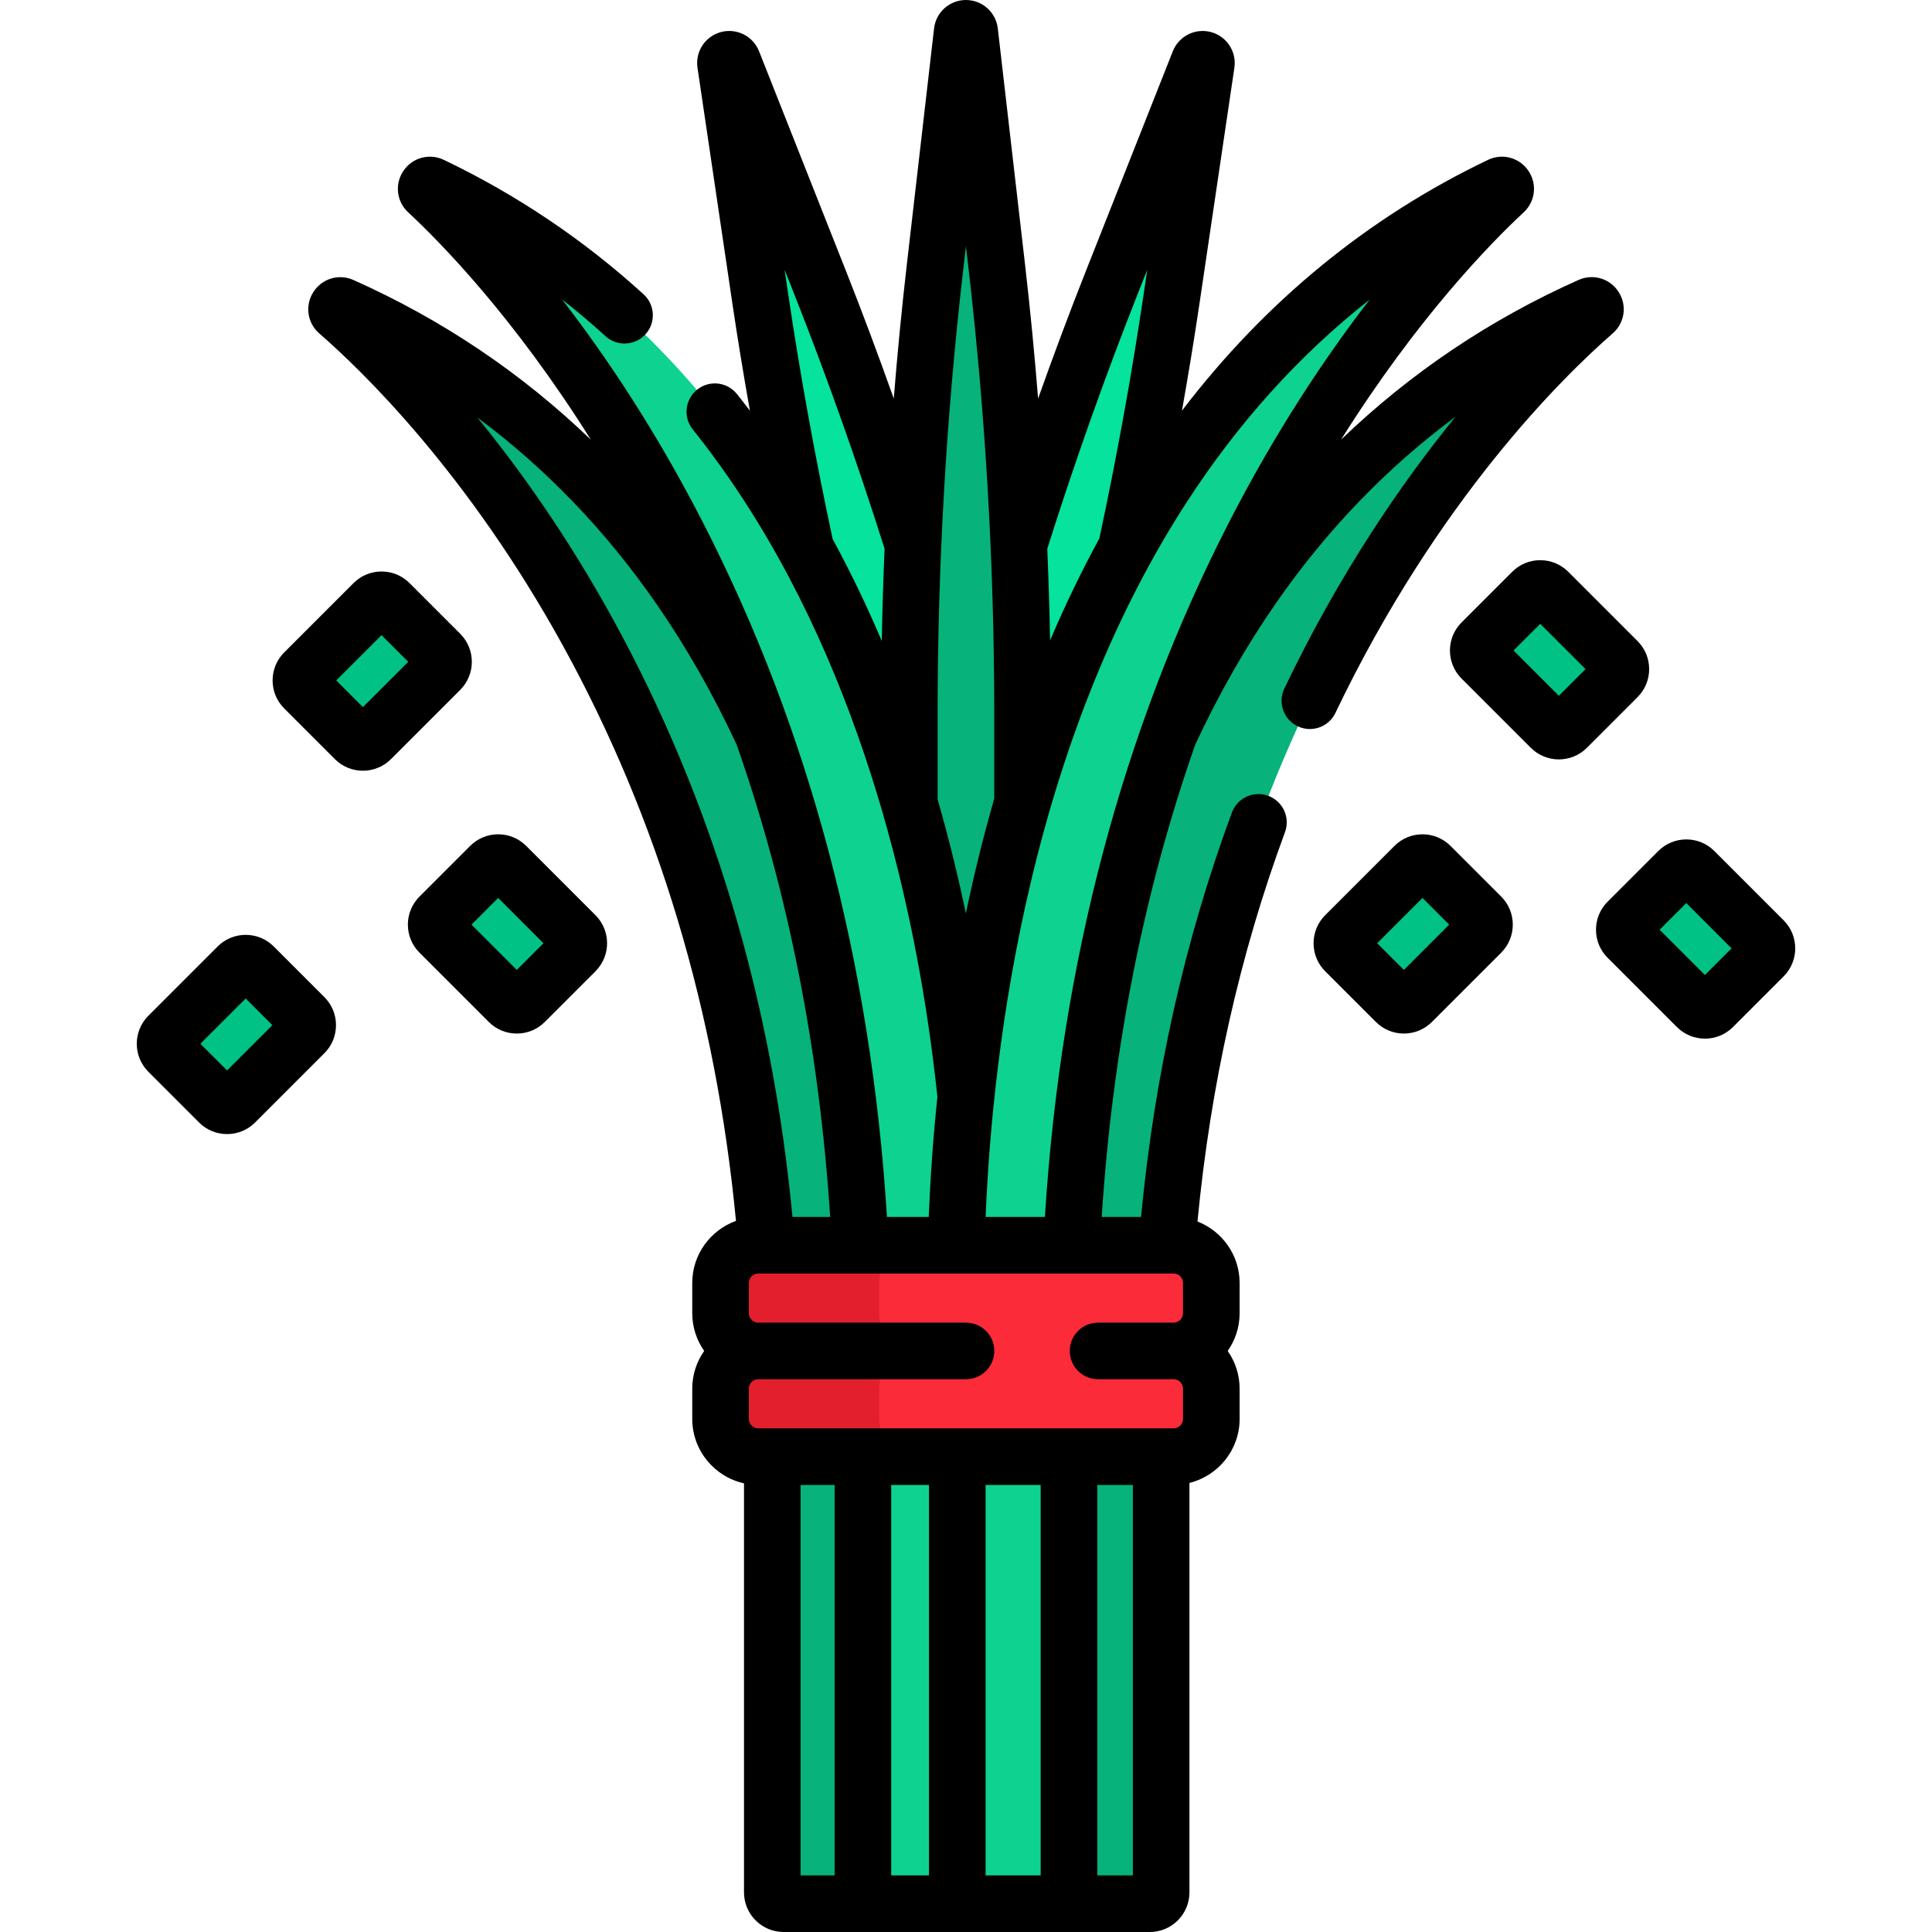 <svg id="Capa_1" enable-background="new 0 0 512 512" height="512" viewBox="0 0 512 512" width="512" xmlns="http://www.w3.org/2000/svg"><g><g fill="#05e39c"><path d="m213.512 145.295c12.054 21.847 20.934 44.854 27.463 67.343v-23.525c0-14.958.329-29.912.979-44.85-7.375-23.404-15.582-46.543-24.612-69.37l-23.162-58.554c-.437-1.106-2.094-.662-1.92.514l9.218 62.29c3.283 22.182 7.313 44.241 12.034 66.152z"/><path d="m270.988 189.113v23.525c6.528-22.49 15.409-45.496 27.463-67.343 4.721-21.911 8.751-43.97 12.033-66.151l9.218-62.29c.174-1.176-1.483-1.62-1.92-.514l-23.161 58.553c-9.03 22.828-17.237 45.967-24.612 69.371.651 14.938.979 29.891.979 44.849z"/></g><g fill="#07b27b"><g><path d="m277.7 386.025v118.475h27.014c1.657 0 3-1.343 3-3v-115.475z"/><path d="m421.388 81.036c-117.321 52.322-139.766 183.486-143.451 248.964h31.304c12.017-149.659 91.747-228.596 113.213-247.297.862-.752-.021-2.133-1.066-1.667z"/></g><path d="m255.982 290.765c2.427-23.111 6.906-50.219 15.007-78.127v-23.525c0-39.489-2.269-78.945-6.795-118.174l-7.218-62.554c-.136-1.181-1.851-1.181-1.988 0l-7.218 62.554c-4.526 39.229-6.795 78.685-6.795 118.174v23.525c8.101 27.908 12.58 55.016 15.007 78.127z"/><g><path d="m204.667 386.025v115.475c0 1.657 1.343 3 3 3h26.595v-118.475z"/><path d="m234.026 330c-3.684-65.471-26.125-196.615-143.414-248.948-1.045-.466-1.929.917-1.065 1.667 21.57 18.732 101.533 97.667 113.588 247.281z"/></g></g><g><g fill="#0ed290"><path d="m258.547 330c-1.621-64.332-18.825-220.934-144.162-280.87-1.032-.493-1.951.861-1.113 1.639 21.7 20.17 106.106 109.132 114.689 279.231z"/><path d="m228.678 386.025h29.595v118.475h-29.595z"/></g><g fill="#0ed290"><path d="m397.579 49.13c-125.338 59.936-142.542 216.538-144.162 280.87h30.586c8.583-170.099 92.989-259.061 114.69-279.231.837-.778-.082-2.132-1.114-1.639z"/><path d="m253.69 386.025h29.595v118.475h-29.595z"/></g><g><path d="m311.011 358.013h-110.059c-5.523 0-10-4.477-10-10v-8.013c0-5.523 4.477-10 10-10h110.059c5.523 0 10 4.477 10 10v8.013c0 5.522-4.477 10-10 10z" fill="#fb2b3a"/></g><g><path d="m311.011 386.025h-110.059c-5.523 0-10-4.477-10-10v-8.013c0-5.523 4.477-10 10-10h110.059c5.523 0 10 4.477 10 10v8.013c0 5.523-4.477 10-10 10z" fill="#fb2b3a"/></g></g><path d="m321.011 348.013v-8.013c0-5.523-4.477-10-10-10h-110.059c-5.523 0-10 4.477-10 10v8.013c0 5.523 4.477 10 10 10-5.523 0-10 4.477-10 10v8.013c0 5.523 4.477 10 10 10h110.059c5.523 0 10-4.477 10-10v-8.013c0-5.523-4.477-10-10-10 5.523 0 10-4.478 10-10z" fill="#fb2b3a"/><g><path d="m233 348.013v-8.013c0-5.523 4.477-10 10-10h-42.048c-5.523 0-10 4.477-10 10v8.013c0 5.523 4.477 10 10 10h42.048c-5.523 0-10-4.478-10-10z" fill="#e41f2d"/></g><g><path d="m233 376.025v-8.013c0-5.523 4.477-10 10-10h-42.048c-5.523 0-10 4.477-10 10v8.013c0 5.523 4.477 10 10 10h42.048c-5.523 0-10-4.477-10-10z" fill="#e41f2d"/></g><g><g><path d="m392.535 247.155-18.367 18.367c-1.172 1.172-3.071 1.172-4.243 0l-13.435-13.435c-1.172-1.172-1.172-3.071 0-4.243l18.367-18.367c1.172-1.172 3.071-1.172 4.243 0l13.435 13.435c1.171 1.172 1.171 3.072 0 4.243z" fill="#00c285"/></g><g><path d="m80.666 273.799-18.367 18.367c-1.172 1.172-3.071 1.172-4.243 0l-13.435-13.435c-1.172-1.172-1.172-3.071 0-4.243l18.367-18.367c1.172-1.172 3.071-1.172 4.243 0l13.435 13.435c1.172 1.172 1.172 3.071 0 4.243z" fill="#00c285"/></g><g><path d="m116.666 177.511-18.367 18.367c-1.172 1.172-3.071 1.172-4.243 0l-13.435-13.435c-1.172-1.172-1.172-3.071 0-4.243l18.367-18.367c1.172-1.172 3.071-1.172 4.243 0l13.435 13.435c1.172 1.172 1.172 3.072 0 4.243z" fill="#00c285"/></g><g><path d="m410.989 192.879-18.367-18.367c-1.172-1.172-1.172-3.071 0-4.243l13.435-13.435c1.172-1.172 3.071-1.172 4.243 0l18.367 18.367c1.172 1.172 1.172 3.071 0 4.243l-13.435 13.435c-1.172 1.171-3.072 1.171-4.243 0z" fill="#00c285"/></g><g><path d="m134.833 265.523-18.367-18.367c-1.172-1.172-1.172-3.071 0-4.243l13.435-13.435c1.172-1.172 3.071-1.172 4.243 0l18.367 18.367c1.172 1.172 1.172 3.071 0 4.243l-13.435 13.435c-1.172 1.171-3.072 1.171-4.243 0z" fill="#00c285"/></g><g><path d="m449.701 266.879-18.367-18.367c-1.172-1.172-1.172-3.071 0-4.243l13.435-13.435c1.172-1.172 3.071-1.172 4.243 0l18.367 18.367c1.172 1.172 1.172 3.071 0 4.243l-13.435 13.435c-1.172 1.171-3.071 1.171-4.243 0z" fill="#00c285"/></g></g><g><path d="m353.895 188.935c27.067-56.575 60.408-89.184 73.489-100.579 3.194-2.786 3.856-7.402 1.574-10.978s-6.751-4.917-10.625-3.191c-23.572 10.512-44.618 24.691-62.945 42.332 20.337-32.405 39.758-52.214 48.412-60.257 3.098-2.881 3.618-7.512 1.236-11.01-2.382-3.5-6.879-4.711-10.692-2.889-31.782 15.199-58.992 37.507-81.108 66.456 1.694-9.555 3.265-19.097 4.668-28.578l9.219-62.291c.632-4.273-2.039-8.338-6.212-9.455-4.169-1.112-8.516 1.07-10.102 5.085l-23.162 58.553c-4.373 11.057-8.54 22.237-12.54 33.492-.954-11.889-2.102-23.748-3.463-35.545l-7.218-62.554c-.495-4.291-4.125-7.526-8.445-7.526-4.319 0-7.949 3.235-8.444 7.526l-7.218 62.554c-1.361 11.797-2.509 23.656-3.463 35.545-4-11.254-8.166-22.435-12.54-33.491l-23.162-58.555c-1.589-4.017-5.933-6.201-10.106-5.082-4.172 1.118-6.84 5.184-6.207 9.454l9.218 62.29c1.404 9.485 2.976 19.031 4.67 28.59-1.128-1.479-2.269-2.95-3.435-4.408-2.587-3.235-7.308-3.76-10.542-1.171-3.234 2.588-3.758 7.308-1.17 10.542 39.644 49.547 55.813 113.051 62.397 157.6.984 6.662 1.784 13.1 2.442 19.271-1.229 11.803-1.925 22.541-2.297 31.835h-11.07c-4.24-67.356-20.604-129.17-48.831-184.16-12.462-24.279-25.612-43.887-37.257-58.975 3.944 3.093 7.777 6.333 11.491 9.718 3.06 2.788 7.804 2.569 10.595-.492 2.79-3.062 2.569-7.806-.493-10.596-15.808-14.404-33.619-26.393-52.941-35.632-3.814-1.821-8.312-.608-10.692 2.889-2.381 3.499-1.861 8.129 1.238 11.011 8.653 8.042 28.075 27.852 48.412 60.258-18.318-17.632-39.351-31.806-62.907-42.317-3.878-1.729-8.348-.388-10.63 3.193-2.283 3.581-1.615 8.2 1.59 10.985 10.981 9.536 39.266 36.708 64.66 82.922 25.126 45.728 40.438 96.785 45.749 152.246-6.744 2.433-11.587 8.878-11.587 16.45v8.013c0 3.718 1.174 7.162 3.159 10-1.985 2.838-3.159 6.282-3.159 10v8.013c0 8.349 5.881 15.34 13.715 17.076v108.398c0 5.79 4.71 10.5 10.5 10.5h97.046c5.79 0 10.5-4.71 10.5-10.5v-108.506c7.622-1.89 13.297-8.77 13.297-16.968v-8.013c0-3.718-1.174-7.162-3.159-10 1.985-2.838 3.159-6.282 3.159-10v-8.013c0-7.413-4.641-13.749-11.164-16.295 3.476-36.256 11.22-70.817 23.186-103.169 1.438-3.885-.548-8.199-4.433-9.636-3.887-1.437-8.199.547-9.636 4.433-12.443 33.64-20.49 69.539-24.078 107.167h-10.424c2.875-44.373 11.149-86.226 24.781-125.153 6.25-13.424 13.36-25.905 21.301-37.362 13.493-19.47 29.439-36.027 47.662-49.527-14.355 17.634-30.756 41.519-45.341 72.003-1.788 3.737-.208 8.215 3.528 10.003 3.736 1.786 8.215.206 10.004-3.529zm-120.218-19.073c-3.852-9.069-8.179-18.115-13.02-27.012-4.625-21.558-8.582-43.336-11.76-64.804l-.972-6.567 2.442 6.173c8.784 22.206 16.819 44.874 24.054 67.76-.341 8.153-.591 16.307-.744 24.45zm67.919-92.212 2.441-6.173-.972 6.568c-3.171 21.426-7.119 43.155-11.731 64.667-4.69 8.595-9.048 17.595-13.052 26.995-.152-8.091-.403-16.192-.743-24.293 7.237-22.887 15.272-45.556 24.057-67.764zm-53.121 111.463c0-39.05 2.27-78.52 6.746-117.314l.761-6.596.761 6.596c4.476 38.792 6.746 78.263 6.746 117.314v22.52c-1.776 6.183-3.441 12.479-4.964 18.914-.917 3.874-1.768 7.712-2.561 11.511-2.032-9.686-4.498-19.828-7.489-30.224zm-86.039-25.032c-11.966-21.776-24.593-39.551-35.918-53.432 18.122 13.47 33.985 29.969 47.418 49.355 7.935 11.451 15.04 23.924 21.286 37.339 13.632 38.928 21.907 80.782 24.782 125.156h-9.995c-5.47-57.643-21.393-110.772-47.573-158.418zm58.742 332.919h-9.011v-103.475h9.011zm25.011 0h-10.011v-103.475h10.011zm29.596 0h-14.596v-103.475h14.596zm24.429 0h-9.429v-103.475h9.429zm10.797-159.5c1.379 0 2.5 1.121 2.5 2.5v8.013c0 1.379-1.121 2.5-2.5 2.5h-20.011c-4.143 0-7.5 3.357-7.5 7.5s3.357 7.5 7.5 7.5h20.011c1.379 0 2.5 1.121 2.5 2.5v8.013c0 1.379-1.121 2.5-2.5 2.5h-110.059c-1.378 0-2.5-1.121-2.5-2.5v-8.013c0-1.379 1.122-2.5 2.5-2.5h55.048c4.143 0 7.5-3.357 7.5-7.5s-3.357-7.5-7.5-7.5h-55.048c-1.378 0-2.5-1.121-2.5-2.5v-8.013c0-1.379 1.122-2.5 2.5-2.5zm14.728-199.16c-28.227 54.99-44.591 116.804-48.831 184.16h-15.716c.949-22.801 3.881-54.498 11.929-88.497 9.114-38.498 22.906-72.258 40.993-100.34 13.794-21.417 30.143-39.562 48.854-54.262-11.636 15.083-24.778 34.682-37.229 58.939z"/><path d="m384.405 224.177c-1.983-1.985-4.621-3.078-7.427-3.078s-5.443 1.093-7.425 3.075l-18.367 18.367c-1.983 1.983-3.075 4.621-3.075 7.426 0 2.804 1.092 5.441 3.075 7.425l13.435 13.435c1.983 1.983 4.62 3.075 7.425 3.075 2.807 0 5.443-1.093 7.424-3.075l18.368-18.367c.001-.001.002-.002.003-.003 4.089-4.093 4.089-10.752-.003-14.848zm-12.359 32.86-7.07-7.07 12.003-12.004 7.071 7.071z"/><path d="m72.533 250.815c-4.094-4.09-10.753-4.089-14.847.002l-18.369 18.369c-4.092 4.093-4.092 10.754.001 14.849l13.435 13.435c1.983 1.983 4.62 3.075 7.425 3.075s5.442-1.093 7.424-3.075l18.368-18.367c0-.001.001-.001.001-.002 1.982-1.982 3.074-4.619 3.074-7.423 0-2.806-1.092-5.442-3.075-7.424zm-12.356 32.866-7.071-7.071 12.003-12.003 7.071 7.071z"/><path d="m121.971 182.813c4.092-4.093 4.092-10.754-.001-14.849l-13.435-13.435c-1.983-1.983-4.62-3.075-7.425-3.075s-5.442 1.093-7.424 3.075l-18.369 18.369c-1.982 1.982-3.074 4.619-3.074 7.423 0 2.806 1.092 5.442 3.075 7.424l13.437 13.438c2.047 2.045 4.734 3.067 7.422 3.067 2.689 0 5.378-1.023 7.425-3.069l18.368-18.367s.001 0 .001-.001zm-25.793 4.581-7.071-7.071 12.004-12.003 7.071 7.071z"/><path d="m437.045 177.322c0-2.805-1.092-5.441-3.075-7.425l-18.367-18.367c-1.983-1.983-4.62-3.075-7.425-3.075-2.806 0-5.443 1.093-7.424 3.075l-13.438 13.438c-4.089 4.093-4.089 10.752.002 14.848l18.367 18.367c.001 0 .002.001.003.002 2.046 2.044 4.733 3.066 7.422 3.066s5.378-1.022 7.426-3.069l13.432-13.433c1.984-1.983 3.077-4.621 3.077-7.427zm-23.936 7.072-12.003-12.003 7.071-7.071 12.003 12.003z"/><path d="m139.446 224.174c-1.983-1.983-4.62-3.075-7.425-3.075s-5.442 1.093-7.424 3.075l-13.435 13.435c-4.094 4.095-4.094 10.756 0 14.851l18.366 18.365.001.002c1.983 1.983 4.62 3.075 7.424 3.075 2.806 0 5.443-1.093 7.425-3.075l13.436-13.437c4.092-4.093 4.092-10.754-.001-14.849zm-2.492 32.863-12.004-12.003 7.071-7.071 12.004 12.003z"/><path d="m472.683 243.897-18.367-18.367c-1.983-1.983-4.621-3.075-7.426-3.075-2.804 0-5.441 1.092-7.425 3.075l-13.435 13.435c-1.983 1.983-3.075 4.621-3.075 7.425 0 2.805 1.092 5.442 3.075 7.426l18.367 18.367c.001 0 .002.001.003.002 2.047 2.045 4.734 3.067 7.422 3.067 2.689 0 5.378-1.023 7.425-3.069l13.436-13.436c4.091-4.093 4.092-10.753 0-14.85zm-20.861 14.497-12.003-12.004 7.07-7.07 12.004 12.003z"/></g></g></svg>